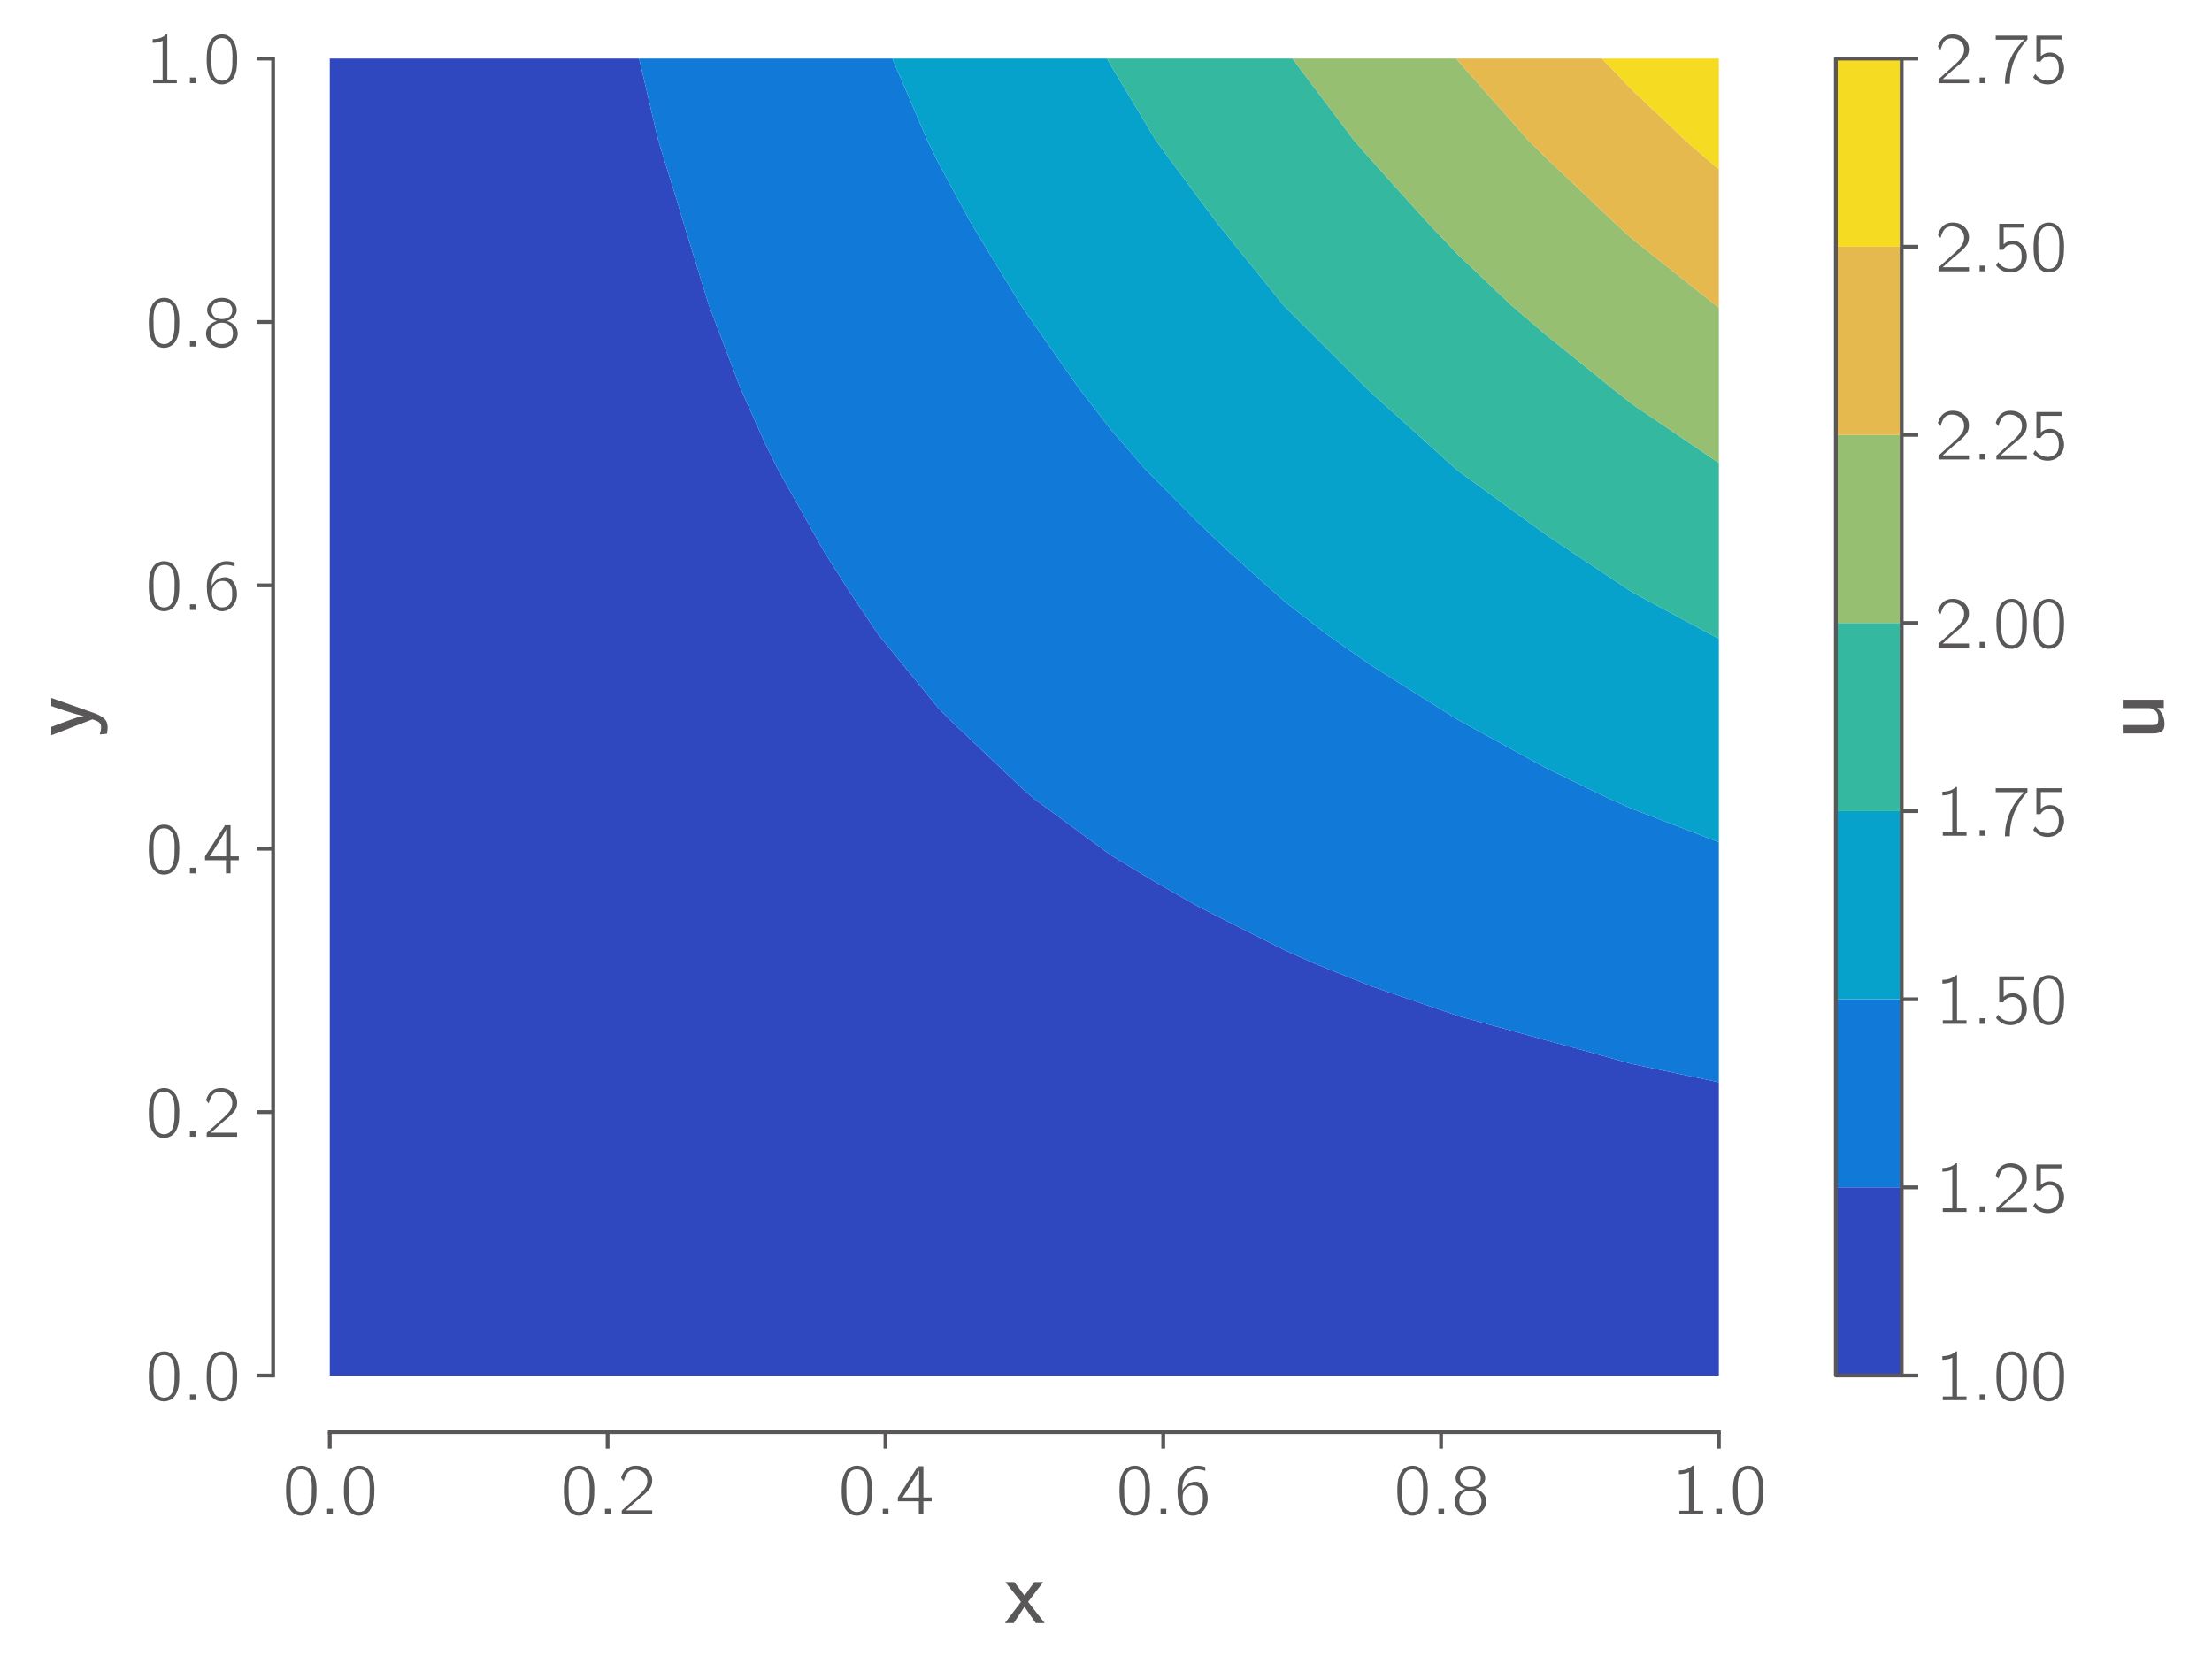 <?xml version="1.0" encoding="utf-8" standalone="no"?>
<!DOCTYPE svg PUBLIC "-//W3C//DTD SVG 1.1//EN"
  "http://www.w3.org/Graphics/SVG/1.1/DTD/svg11.dtd">
<svg xmlns:xlink="http://www.w3.org/1999/xlink" width="468.429pt" height="354pt" viewBox="0 0 468.429 354" xmlns="http://www.w3.org/2000/svg" version="1.1">
 <defs>
  <style type="text/css">*{stroke-linejoin: round; stroke-linecap: butt}</style>
 </defs>
 <g id="figure_1">
  <g id="patch_1">
   <path d="M 0 354 
L 468.429 354 
L 468.429 0 
L 0 0 
z
" style="fill: #ffffff"/>
  </g>
  <g id="axes_1">
   <g id="patch_2">
    <path d="M 69.839 291.358 
L 364.001 291.358 
L 364.001 12.41 
L 69.839 12.41 
z
" style="fill: #ffffff"/>
   </g>
   <g id="QuadContourSet_1">
    <path d="M 69.839 273.923 
L 69.839 256.489 
L 69.839 239.055 
L 69.839 221.621 
L 69.839 204.187 
L 69.839 186.752 
L 69.839 169.318 
L 69.839 151.884 
L 69.839 134.45 
L 69.839 117.016 
L 69.839 99.581 
L 69.839 82.147 
L 69.839 64.713 
L 69.839 47.279 
L 69.839 29.845 
L 69.839 12.41 
L 88.224 12.41 
L 106.609 12.41 
L 124.994 12.41 
L 135.338 12.41 
L 139.422 29.845 
L 143.38 42.616 
L 144.769 47.279 
L 150.134 64.713 
L 156.761 82.147 
L 161.765 93.392 
L 164.821 99.581 
L 174.612 117.016 
L 180.15 125.724 
L 186.013 134.45 
L 198.535 149.782 
L 200.526 151.884 
L 216.92 167.431 
L 219.137 169.318 
L 235.305 181.193 
L 244.507 186.752 
L 253.69 192.004 
L 272.076 201.288 
L 278.603 204.187 
L 290.461 208.932 
L 308.846 215.215 
L 327.231 220.304 
L 332.148 221.621 
L 345.616 225.374 
L 364.001 229.246 
L 364.001 239.055 
L 364.001 256.489 
L 364.001 273.923 
L 364.001 291.358 
L 345.616 291.358 
L 327.231 291.358 
L 308.846 291.358 
L 290.461 291.358 
L 272.076 291.358 
L 253.69 291.358 
L 235.305 291.358 
L 216.92 291.358 
L 198.535 291.358 
L 180.15 291.358 
L 161.765 291.358 
L 143.38 291.358 
L 124.994 291.358 
L 106.609 291.358 
L 88.224 291.358 
L 69.839 291.358 
z
" clip-path="url(#p66758576dc)" style="fill: #2f47bf"/>
    <path d="M 139.422 29.845 
L 135.338 12.41 
L 143.38 12.41 
L 161.765 12.41 
L 180.15 12.41 
L 188.968 12.41 
L 196.419 29.845 
L 198.535 34.162 
L 205.624 47.279 
L 216.248 64.713 
L 216.92 65.696 
L 228.394 82.147 
L 235.305 91.057 
L 242.698 99.581 
L 253.69 110.656 
L 260.397 117.016 
L 272.076 127.44 
L 281.065 134.45 
L 290.461 141.004 
L 307.809 151.884 
L 308.846 152.522 
L 327.231 162.596 
L 341.064 169.318 
L 345.616 171.325 
L 364.001 178.39 
L 364.001 186.752 
L 364.001 204.187 
L 364.001 221.621 
L 364.001 229.246 
L 345.616 225.374 
L 332.148 221.621 
L 327.231 220.304 
L 308.846 215.215 
L 290.461 208.932 
L 278.603 204.187 
L 272.076 201.288 
L 253.69 192.004 
L 244.507 186.752 
L 235.305 181.193 
L 219.137 169.318 
L 216.92 167.431 
L 200.526 151.884 
L 198.535 149.782 
L 186.013 134.45 
L 180.15 125.724 
L 174.612 117.016 
L 164.821 99.581 
L 161.765 93.392 
L 156.761 82.147 
L 150.134 64.713 
L 144.769 47.279 
L 143.38 42.616 
z
" clip-path="url(#p66758576dc)" style="fill: #117ad9"/>
    <path d="M 196.419 29.845 
L 188.968 12.41 
L 198.535 12.41 
L 216.92 12.41 
L 234.431 12.41 
L 235.305 13.946 
L 244.828 29.845 
L 253.69 41.817 
L 257.765 47.279 
L 271.851 64.713 
L 272.076 64.965 
L 289.287 82.147 
L 290.461 83.26 
L 308.58 99.581 
L 308.846 99.794 
L 327.231 113.151 
L 332.99 117.016 
L 345.616 125.42 
L 362.382 134.45 
L 364.001 135.279 
L 364.001 151.884 
L 364.001 169.318 
L 364.001 178.39 
L 345.616 171.325 
L 341.064 169.318 
L 327.231 162.596 
L 308.846 152.522 
L 307.809 151.884 
L 290.461 141.004 
L 281.065 134.45 
L 272.076 127.44 
L 260.397 117.016 
L 253.69 110.656 
L 242.698 99.581 
L 235.305 91.057 
L 228.394 82.147 
L 216.92 65.696 
L 216.248 64.713 
L 205.624 47.279 
L 198.535 34.162 
z
" clip-path="url(#p66758576dc)" style="fill: #06a2cb"/>
    <path d="M 234.431 12.41 
L 235.305 12.41 
L 253.69 12.41 
L 272.076 12.41 
L 273.69 12.41 
L 286.815 29.845 
L 290.461 33.987 
L 302.417 47.279 
L 308.846 54.038 
L 320.103 64.713 
L 327.231 70.81 
L 341.248 82.147 
L 345.616 85.604 
L 364.001 98.051 
L 364.001 99.581 
L 364.001 117.016 
L 364.001 134.45 
L 364.001 135.279 
L 362.382 134.45 
L 345.616 125.42 
L 332.99 117.016 
L 327.231 113.151 
L 308.846 99.794 
L 308.58 99.581 
L 290.461 83.26 
L 289.287 82.147 
L 272.076 64.965 
L 271.851 64.713 
L 257.765 47.279 
L 253.69 41.817 
L 244.828 29.845 
L 235.305 13.946 
z
" clip-path="url(#p66758576dc)" style="fill: #34b8a0"/>
    <path d="M 286.815 29.845 
L 273.69 12.41 
L 290.461 12.41 
L 308.37 12.41 
L 308.846 12.983 
L 323.745 29.845 
L 327.231 33.267 
L 342.007 47.279 
L 345.616 50.584 
L 363.397 64.713 
L 364.001 65.164 
L 364.001 82.147 
L 364.001 98.051 
L 345.616 85.604 
L 341.248 82.147 
L 327.231 70.81 
L 320.103 64.713 
L 308.846 54.038 
L 302.417 47.279 
L 290.461 33.987 
z
" clip-path="url(#p66758576dc)" style="fill: #97bf71"/>
    <path d="M 308.37 12.41 
L 308.846 12.41 
L 327.231 12.41 
L 339.248 12.41 
L 345.616 19.04 
L 357.01 29.845 
L 364.001 35.883 
L 364.001 47.279 
L 364.001 64.713 
L 364.001 65.164 
L 363.397 64.713 
L 345.616 50.584 
L 342.007 47.279 
L 327.231 33.267 
L 323.745 29.845 
L 308.846 12.983 
z
" clip-path="url(#p66758576dc)" style="fill: #e6b94f"/>
    <path d="M 339.248 12.41 
L 345.616 12.41 
L 364.001 12.41 
L 364.001 29.845 
L 364.001 35.883 
L 357.01 29.845 
L 345.616 19.04 
z
" clip-path="url(#p66758576dc)" style="fill: #f6db23"/>
   </g>
   <g id="matplotlib.axis_1">
    <g id="xtick_1">
     <g id="line2d_1">
      <defs>
       <path id="m9c05f7dd20" d="M 0 0 
L 0 3.5 
" style="stroke: #5a5758; stroke-width: 0.8"/>
      </defs>
      <g>
       <use xlink:href="#m9c05f7dd20" x="69.839" y="303.358" style="fill: #5a5758; stroke: #5a5758; stroke-width: 0.8"/>
      </g>
     </g>
     <g id="text_1">
      <!-- 0.0 -->
      <g style="fill: #5a5758" transform="translate(59.778 320.778) scale(0.15 -0.15)">
       <defs>
        <path id="CMUBright-Roman-30" d="M 333 1984 
L 333 2086 
Q 333 2291 339 2438 
Q 346 2586 371 2832 
Q 397 3078 461 3267 
Q 525 3456 621 3657 
Q 717 3859 880 4006 
Q 1043 4154 1261 4230 
Q 1446 4301 1677 4301 
Q 1856 4301 2025 4256 
Q 2195 4211 2380 4070 
Q 2566 3930 2704 3709 
Q 2842 3488 2931 3104 
Q 3021 2720 3021 2214 
Q 3021 1683 2982 1347 
Q 2944 1011 2803 685 
Q 2618 250 2307 70 
Q 1997 -109 1677 -109 
Q 1498 -109 1328 -64 
Q 1158 -19 972 121 
Q 787 262 649 483 
Q 512 704 422 1091 
Q 333 1478 333 1984 
z
M 742 2413 
Q 742 2374 745 2326 
Q 749 2278 749 2272 
L 749 2150 
Q 749 1779 758 1548 
Q 768 1318 838 1014 
Q 909 710 1037 538 
Q 1286 218 1677 218 
Q 2086 218 2330 557 
Q 2451 730 2518 1037 
Q 2586 1344 2595 1568 
Q 2605 1792 2605 2163 
L 2605 2272 
Q 2605 2278 2608 2323 
Q 2611 2368 2611 2406 
Q 2611 3302 2336 3661 
Q 2099 3981 1677 3981 
Q 1242 3981 1005 3642 
Q 742 3264 742 2413 
z
" transform="scale(0.016)"/>
        <path id="CMUBright-Roman-2e" d="M 678 0 
L 678 499 
L 1178 499 
L 1178 0 
L 678 0 
z
" transform="scale(0.016)"/>
       </defs>
       <use xlink:href="#CMUBright-Roman-30"/>
       <use xlink:href="#CMUBright-Roman-2e" x="52.5"/>
       <use xlink:href="#CMUBright-Roman-30" x="81.7"/>
      </g>
     </g>
    </g>
    <g id="xtick_2">
     <g id="line2d_2">
      <g>
       <use xlink:href="#m9c05f7dd20" x="128.671" y="303.358" style="fill: #5a5758; stroke: #5a5758; stroke-width: 0.8"/>
      </g>
     </g>
     <g id="text_2">
      <!-- 0.2 -->
      <g style="fill: #5a5758" transform="translate(118.61 320.778) scale(0.15 -0.15)">
       <defs>
        <path id="CMUBright-Roman-32" d="M 275 3226 
Q 595 4301 1587 4301 
L 1594 4301 
Q 2214 4294 2617 3923 
Q 3021 3552 3021 2989 
Q 3021 2746 2937 2531 
Q 2854 2317 2668 2115 
Q 2483 1914 2384 1821 
Q 2285 1728 2061 1549 
Q 1754 1299 1642 1203 
Q 1530 1107 698 358 
L 3021 358 
L 3021 0 
L 333 0 
L 333 339 
L 1683 1562 
Q 2144 1965 2368 2278 
Q 2592 2592 2592 2982 
Q 2592 3418 2278 3690 
Q 1965 3962 1498 3962 
Q 1069 3962 854 3693 
Q 640 3424 512 2938 
L 275 3226 
z
" transform="scale(0.016)"/>
       </defs>
       <use xlink:href="#CMUBright-Roman-30"/>
       <use xlink:href="#CMUBright-Roman-2e" x="52.5"/>
       <use xlink:href="#CMUBright-Roman-32" x="81.7"/>
      </g>
     </g>
    </g>
    <g id="xtick_3">
     <g id="line2d_3">
      <g>
       <use xlink:href="#m9c05f7dd20" x="187.504" y="303.358" style="fill: #5a5758; stroke: #5a5758; stroke-width: 0.8"/>
      </g>
     </g>
     <g id="text_3">
      <!-- 0.4 -->
      <g style="fill: #5a5758" transform="translate(177.443 320.778) scale(0.15 -0.15)">
       <defs>
        <path id="CMUBright-Roman-34" d="M 186 1158 
L 186 1504 
L 1952 4250 
L 2438 4250 
L 2438 1498 
L 3168 1498 
L 3168 1158 
L 2438 1158 
L 2438 0 
L 2035 0 
L 2035 1158 
L 186 1158 
z
M 602 1498 
L 2054 1498 
L 2054 3885 
Q 1971 3667 1606 3085 
L 602 1498 
z
" transform="scale(0.016)"/>
       </defs>
       <use xlink:href="#CMUBright-Roman-30"/>
       <use xlink:href="#CMUBright-Roman-2e" x="52.5"/>
       <use xlink:href="#CMUBright-Roman-34" x="81.7"/>
      </g>
     </g>
    </g>
    <g id="xtick_4">
     <g id="line2d_4">
      <g>
       <use xlink:href="#m9c05f7dd20" x="246.336" y="303.358" style="fill: #5a5758; stroke: #5a5758; stroke-width: 0.8"/>
      </g>
     </g>
     <g id="text_4">
      <!-- 0.6 -->
      <g style="fill: #5a5758" transform="translate(236.275 320.778) scale(0.15 -0.15)">
       <defs>
        <path id="CMUBright-Roman-36" d="M 346 2061 
Q 346 3072 864 3686 
Q 1382 4301 2074 4301 
L 2086 4301 
Q 2426 4301 2797 4179 
L 2797 3846 
Q 2374 3981 2074 3981 
L 2061 3981 
Q 1478 3981 1123 3491 
Q 768 3002 768 2208 
Q 768 2195 771 2166 
Q 774 2138 774 2125 
Q 928 2445 1238 2665 
Q 1549 2886 1952 2886 
Q 2387 2886 2682 2483 
Q 3008 2029 3008 1408 
Q 3008 768 2618 326 
Q 2240 -109 1690 -109 
Q 1510 -109 1340 -57 
Q 1171 -6 985 141 
Q 800 288 662 521 
Q 525 755 435 1152 
Q 346 1549 346 2061 
z
M 794 1389 
Q 813 1171 854 1004 
Q 896 838 985 643 
Q 1075 448 1254 336 
Q 1434 224 1690 224 
Q 2138 224 2381 550 
Q 2515 736 2550 921 
Q 2586 1107 2586 1434 
Q 2586 1645 2573 1776 
Q 2560 1907 2480 2089 
Q 2400 2272 2253 2400 
Q 2054 2566 1728 2566 
Q 1325 2566 1062 2265 
Q 800 1965 800 1555 
Q 800 1440 806 1389 
L 794 1389 
z
" transform="scale(0.016)"/>
       </defs>
       <use xlink:href="#CMUBright-Roman-30"/>
       <use xlink:href="#CMUBright-Roman-2e" x="52.5"/>
       <use xlink:href="#CMUBright-Roman-36" x="81.7"/>
      </g>
     </g>
    </g>
    <g id="xtick_5">
     <g id="line2d_5">
      <g>
       <use xlink:href="#m9c05f7dd20" x="305.169" y="303.358" style="fill: #5a5758; stroke: #5a5758; stroke-width: 0.8"/>
      </g>
     </g>
     <g id="text_5">
      <!-- 0.8 -->
      <g style="fill: #5a5758" transform="translate(295.108 320.778) scale(0.15 -0.15)">
       <defs>
        <path id="CMUBright-Roman-38" d="M 275 1158 
Q 275 1517 518 1817 
Q 762 2118 1248 2266 
Q 909 2349 640 2598 
Q 371 2848 371 3206 
Q 371 3642 745 3971 
Q 1120 4301 1677 4301 
Q 2221 4301 2601 3981 
Q 2982 3661 2982 3213 
Q 2982 2918 2787 2684 
Q 2592 2451 2285 2323 
L 2099 2266 
Q 2464 2176 2768 1885 
Q 3072 1594 3072 1158 
Q 3072 646 2665 268 
Q 2259 -109 1670 -109 
Q 1075 -109 675 275 
Q 275 659 275 1158 
z
M 698 1158 
Q 698 704 970 464 
Q 1242 224 1670 224 
Q 2118 224 2384 470 
Q 2650 717 2650 1165 
Q 2650 1619 2371 1862 
Q 2093 2106 1670 2106 
Q 1280 2106 989 1878 
Q 698 1651 698 1158 
z
M 755 3206 
Q 755 2886 982 2656 
Q 1210 2426 1670 2426 
Q 2093 2426 2342 2634 
Q 2592 2842 2592 3206 
Q 2592 3507 2387 3744 
Q 2182 3981 1683 3981 
Q 1171 3981 963 3744 
Q 755 3507 755 3206 
z
" transform="scale(0.016)"/>
       </defs>
       <use xlink:href="#CMUBright-Roman-30"/>
       <use xlink:href="#CMUBright-Roman-2e" x="52.5"/>
       <use xlink:href="#CMUBright-Roman-38" x="81.7"/>
      </g>
     </g>
    </g>
    <g id="xtick_6">
     <g id="line2d_6">
      <g>
       <use xlink:href="#m9c05f7dd20" x="364.001" y="303.358" style="fill: #5a5758; stroke: #5a5758; stroke-width: 0.8"/>
      </g>
     </g>
     <g id="text_6">
      <!-- 1.0 -->
      <g style="fill: #5a5758" transform="translate(353.94 320.778) scale(0.15 -0.15)">
       <defs>
        <path id="CMUBright-Roman-31" d="M 672 3558 
L 672 3885 
Q 1427 3885 1862 4301 
L 1965 4301 
L 1965 320 
L 2803 320 
L 2803 0 
L 710 0 
L 710 320 
L 1549 320 
L 1549 3744 
Q 1178 3558 672 3558 
z
" transform="scale(0.016)"/>
       </defs>
       <use xlink:href="#CMUBright-Roman-31"/>
       <use xlink:href="#CMUBright-Roman-2e" x="52.5"/>
       <use xlink:href="#CMUBright-Roman-30" x="81.7"/>
      </g>
     </g>
    </g>
    <g id="text_7">
     <!-- x -->
     <g style="fill: #5a5758" transform="translate(212.798 343.793) scale(0.18 -0.18)">
      <defs>
       <path id="CMUBright-SemiBold-78" d="M 0 0 
L 1184 1562 
L 1184 1568 
L 38 3021 
L 698 3021 
L 1446 2022 
L 2163 3021 
L 2816 3021 
L 1709 1568 
L 1709 1562 
L 2931 0 
L 2272 0 
L 1446 1197 
L 1440 1197 
L 653 0 
L 0 0 
z
" transform="scale(0.016)"/>
      </defs>
      <use xlink:href="#CMUBright-SemiBold-78"/>
     </g>
    </g>
   </g>
   <g id="matplotlib.axis_2">
    <g id="ytick_1">
     <g id="line2d_7">
      <defs>
       <path id="m1d0d217146" d="M 0 0 
L -3.5 0 
" style="stroke: #5a5758; stroke-width: 0.8"/>
      </defs>
      <g>
       <use xlink:href="#m1d0d217146" x="57.839" y="291.358" style="fill: #5a5758; stroke: #5a5758; stroke-width: 0.8"/>
      </g>
     </g>
     <g id="text_8">
      <!-- 0.0 -->
      <g style="fill: #5a5758" transform="translate(30.717 296.568) scale(0.15 -0.15)">
       <use xlink:href="#CMUBright-Roman-30"/>
       <use xlink:href="#CMUBright-Roman-2e" x="52.5"/>
       <use xlink:href="#CMUBright-Roman-30" x="81.7"/>
      </g>
     </g>
    </g>
    <g id="ytick_2">
     <g id="line2d_8">
      <g>
       <use xlink:href="#m1d0d217146" x="57.839" y="235.568" style="fill: #5a5758; stroke: #5a5758; stroke-width: 0.8"/>
      </g>
     </g>
     <g id="text_9">
      <!-- 0.2 -->
      <g style="fill: #5a5758" transform="translate(30.717 240.779) scale(0.15 -0.15)">
       <use xlink:href="#CMUBright-Roman-30"/>
       <use xlink:href="#CMUBright-Roman-2e" x="52.5"/>
       <use xlink:href="#CMUBright-Roman-32" x="81.7"/>
      </g>
     </g>
    </g>
    <g id="ytick_3">
     <g id="line2d_9">
      <g>
       <use xlink:href="#m1d0d217146" x="57.839" y="179.779" style="fill: #5a5758; stroke: #5a5758; stroke-width: 0.8"/>
      </g>
     </g>
     <g id="text_10">
      <!-- 0.4 -->
      <g style="fill: #5a5758" transform="translate(30.717 184.989) scale(0.15 -0.15)">
       <use xlink:href="#CMUBright-Roman-30"/>
       <use xlink:href="#CMUBright-Roman-2e" x="52.5"/>
       <use xlink:href="#CMUBright-Roman-34" x="81.7"/>
      </g>
     </g>
    </g>
    <g id="ytick_4">
     <g id="line2d_10">
      <g>
       <use xlink:href="#m1d0d217146" x="57.839" y="123.989" style="fill: #5a5758; stroke: #5a5758; stroke-width: 0.8"/>
      </g>
     </g>
     <g id="text_11">
      <!-- 0.6 -->
      <g style="fill: #5a5758" transform="translate(30.717 129.2) scale(0.15 -0.15)">
       <use xlink:href="#CMUBright-Roman-30"/>
       <use xlink:href="#CMUBright-Roman-2e" x="52.5"/>
       <use xlink:href="#CMUBright-Roman-36" x="81.7"/>
      </g>
     </g>
    </g>
    <g id="ytick_5">
     <g id="line2d_11">
      <g>
       <use xlink:href="#m1d0d217146" x="57.839" y="68.2" style="fill: #5a5758; stroke: #5a5758; stroke-width: 0.8"/>
      </g>
     </g>
     <g id="text_12">
      <!-- 0.8 -->
      <g style="fill: #5a5758" transform="translate(30.717 73.41) scale(0.15 -0.15)">
       <use xlink:href="#CMUBright-Roman-30"/>
       <use xlink:href="#CMUBright-Roman-2e" x="52.5"/>
       <use xlink:href="#CMUBright-Roman-38" x="81.7"/>
      </g>
     </g>
    </g>
    <g id="ytick_6">
     <g id="line2d_12">
      <g>
       <use xlink:href="#m1d0d217146" x="57.839" y="12.41" style="fill: #5a5758; stroke: #5a5758; stroke-width: 0.8"/>
      </g>
     </g>
     <g id="text_13">
      <!-- 1.0 -->
      <g style="fill: #5a5758" transform="translate(30.717 17.621) scale(0.15 -0.15)">
       <use xlink:href="#CMUBright-Roman-31"/>
       <use xlink:href="#CMUBright-Roman-2e" x="52.5"/>
       <use xlink:href="#CMUBright-Roman-30" x="81.7"/>
      </g>
     </g>
    </g>
    <g id="text_14">
     <!-- y -->
     <g style="fill: #5a5758" transform="translate(19.567 156.006) rotate(-90) scale(0.18 -0.18)">
      <defs>
       <path id="CMUBright-SemiBold-79" d="M 90 3021 
L 704 3021 
Q 1344 1344 1440 979 
Q 1485 787 1510 614 
Q 1536 979 2138 2733 
Q 2208 2925 2240 3021 
L 2835 3021 
L 1722 -128 
Q 1562 -576 1331 -848 
Q 1101 -1120 685 -1120 
Q 538 -1120 205 -1075 
L 154 -544 
Q 480 -640 691 -640 
Q 749 -640 797 -630 
Q 845 -621 883 -608 
Q 922 -595 960 -563 
Q 998 -531 1020 -512 
Q 1043 -493 1075 -441 
Q 1107 -390 1120 -368 
Q 1133 -346 1158 -282 
Q 1184 -218 1193 -195 
Q 1203 -173 1228 -96 
Q 1254 -19 1261 0 
L 90 3021 
z
" transform="scale(0.016)"/>
      </defs>
      <use xlink:href="#CMUBright-SemiBold-79"/>
     </g>
    </g>
   </g>
   <g id="patch_3">
    <path d="M 57.839 291.358 
L 57.839 12.41 
" style="fill: none; stroke: #5a5758; stroke-width: 0.8; stroke-linejoin: miter; stroke-linecap: square"/>
   </g>
   <g id="patch_4">
    <path d="M 69.839 303.358 
L 364.001 303.358 
" style="fill: none; stroke: #5a5758; stroke-width: 0.8; stroke-linejoin: miter; stroke-linecap: square"/>
   </g>
  </g>
  <g id="axes_2">
   <g id="patch_5">
    <path d="M 388.771 291.358 
L 402.718 291.358 
L 402.718 12.41 
L 388.771 12.41 
z
" style="fill: #ffffff"/>
   </g>
   <g id="QuadMesh_1">
    <path d="M 388.771 291.358 
L 402.718 291.358 
L 402.718 251.508 
L 388.771 251.508 
L 388.771 291.358 
" clip-path="url(#pe686d56cef)" style="fill: #2f47bf"/>
    <path d="M 388.771 251.508 
L 402.718 251.508 
L 402.718 211.658 
L 388.771 211.658 
L 388.771 251.508 
" clip-path="url(#pe686d56cef)" style="fill: #117ad9"/>
    <path d="M 388.771 211.658 
L 402.718 211.658 
L 402.718 171.809 
L 388.771 171.809 
L 388.771 211.658 
" clip-path="url(#pe686d56cef)" style="fill: #06a2cb"/>
    <path d="M 388.771 171.809 
L 402.718 171.809 
L 402.718 131.959 
L 388.771 131.959 
L 388.771 171.809 
" clip-path="url(#pe686d56cef)" style="fill: #34b8a0"/>
    <path d="M 388.771 131.959 
L 402.718 131.959 
L 402.718 92.11 
L 388.771 92.11 
L 388.771 131.959 
" clip-path="url(#pe686d56cef)" style="fill: #97bf71"/>
    <path d="M 388.771 92.11 
L 402.718 92.11 
L 402.718 52.26 
L 388.771 52.26 
L 388.771 92.11 
" clip-path="url(#pe686d56cef)" style="fill: #e6b94f"/>
    <path d="M 388.771 52.26 
L 402.718 52.26 
L 402.718 12.41 
L 388.771 12.41 
L 388.771 52.26 
" clip-path="url(#pe686d56cef)" style="fill: #f6db23"/>
   </g>
   <g id="matplotlib.axis_3"/>
   <g id="matplotlib.axis_4">
    <g id="ytick_7">
     <g id="line2d_13">
      <defs>
       <path id="m8e8ed27d32" d="M 0 0 
L 3.5 0 
" style="stroke: #5a5758; stroke-width: 0.8"/>
      </defs>
      <g>
       <use xlink:href="#m8e8ed27d32" x="402.718" y="291.358" style="fill: #5a5758; stroke: #5a5758; stroke-width: 0.8"/>
      </g>
     </g>
     <g id="text_15">
      <!-- 1.00 -->
      <g style="fill: #5a5758" transform="translate(409.718 296.568) scale(0.15 -0.15)">
       <use xlink:href="#CMUBright-Roman-31"/>
       <use xlink:href="#CMUBright-Roman-2e" x="52.5"/>
       <use xlink:href="#CMUBright-Roman-30" x="81.7"/>
       <use xlink:href="#CMUBright-Roman-30" x="134.2"/>
      </g>
     </g>
    </g>
    <g id="ytick_8">
     <g id="line2d_14">
      <g>
       <use xlink:href="#m8e8ed27d32" x="402.718" y="251.508" style="fill: #5a5758; stroke: #5a5758; stroke-width: 0.8"/>
      </g>
     </g>
     <g id="text_16">
      <!-- 1.25 -->
      <g style="fill: #5a5758" transform="translate(409.718 256.718) scale(0.15 -0.15)">
       <defs>
        <path id="CMUBright-Roman-35" d="M 301 518 
L 486 819 
Q 896 224 1581 224 
Q 1971 224 2268 473 
Q 2566 723 2566 1312 
Q 2566 1626 2489 1846 
Q 2413 2067 2285 2176 
Q 2157 2285 2032 2329 
Q 1907 2374 1773 2374 
Q 1210 2374 941 1901 
L 582 1901 
L 582 4192 
L 2797 4192 
L 2797 3853 
L 973 3853 
L 973 2381 
Q 1325 2701 1779 2701 
Q 2285 2701 2653 2291 
Q 3021 1882 3021 1306 
Q 3021 723 2601 307 
Q 2182 -109 1574 -109 
Q 813 -109 301 518 
z
" transform="scale(0.016)"/>
       </defs>
       <use xlink:href="#CMUBright-Roman-31"/>
       <use xlink:href="#CMUBright-Roman-2e" x="52.5"/>
       <use xlink:href="#CMUBright-Roman-32" x="81.7"/>
       <use xlink:href="#CMUBright-Roman-35" x="134.2"/>
      </g>
     </g>
    </g>
    <g id="ytick_9">
     <g id="line2d_15">
      <g>
       <use xlink:href="#m8e8ed27d32" x="402.718" y="211.658" style="fill: #5a5758; stroke: #5a5758; stroke-width: 0.8"/>
      </g>
     </g>
     <g id="text_17">
      <!-- 1.50 -->
      <g style="fill: #5a5758" transform="translate(409.718 216.869) scale(0.15 -0.15)">
       <use xlink:href="#CMUBright-Roman-31"/>
       <use xlink:href="#CMUBright-Roman-2e" x="52.5"/>
       <use xlink:href="#CMUBright-Roman-35" x="81.7"/>
       <use xlink:href="#CMUBright-Roman-30" x="134.2"/>
      </g>
     </g>
    </g>
    <g id="ytick_10">
     <g id="line2d_16">
      <g>
       <use xlink:href="#m8e8ed27d32" x="402.718" y="171.809" style="fill: #5a5758; stroke: #5a5758; stroke-width: 0.8"/>
      </g>
     </g>
     <g id="text_18">
      <!-- 1.75 -->
      <g style="fill: #5a5758" transform="translate(409.718 177.019) scale(0.15 -0.15)">
       <defs>
        <path id="CMUBright-Roman-37" d="M 275 3840 
L 275 4192 
L 3072 4192 
L 3072 3853 
Q 2400 3149 1958 2147 
Q 1517 1146 1517 -51 
L 1088 -51 
Q 1088 1030 1523 2048 
Q 1958 3066 2797 3840 
L 275 3840 
z
" transform="scale(0.016)"/>
       </defs>
       <use xlink:href="#CMUBright-Roman-31"/>
       <use xlink:href="#CMUBright-Roman-2e" x="52.5"/>
       <use xlink:href="#CMUBright-Roman-37" x="81.7"/>
       <use xlink:href="#CMUBright-Roman-35" x="134.2"/>
      </g>
     </g>
    </g>
    <g id="ytick_11">
     <g id="line2d_17">
      <g>
       <use xlink:href="#m8e8ed27d32" x="402.718" y="131.959" style="fill: #5a5758; stroke: #5a5758; stroke-width: 0.8"/>
      </g>
     </g>
     <g id="text_19">
      <!-- 2.00 -->
      <g style="fill: #5a5758" transform="translate(409.718 137.17) scale(0.15 -0.15)">
       <use xlink:href="#CMUBright-Roman-32"/>
       <use xlink:href="#CMUBright-Roman-2e" x="52.5"/>
       <use xlink:href="#CMUBright-Roman-30" x="81.7"/>
       <use xlink:href="#CMUBright-Roman-30" x="134.2"/>
      </g>
     </g>
    </g>
    <g id="ytick_12">
     <g id="line2d_18">
      <g>
       <use xlink:href="#m8e8ed27d32" x="402.718" y="92.11" style="fill: #5a5758; stroke: #5a5758; stroke-width: 0.8"/>
      </g>
     </g>
     <g id="text_20">
      <!-- 2.25 -->
      <g style="fill: #5a5758" transform="translate(409.718 97.32) scale(0.15 -0.15)">
       <use xlink:href="#CMUBright-Roman-32"/>
       <use xlink:href="#CMUBright-Roman-2e" x="52.5"/>
       <use xlink:href="#CMUBright-Roman-32" x="81.7"/>
       <use xlink:href="#CMUBright-Roman-35" x="134.2"/>
      </g>
     </g>
    </g>
    <g id="ytick_13">
     <g id="line2d_19">
      <g>
       <use xlink:href="#m8e8ed27d32" x="402.718" y="52.26" style="fill: #5a5758; stroke: #5a5758; stroke-width: 0.8"/>
      </g>
     </g>
     <g id="text_21">
      <!-- 2.50 -->
      <g style="fill: #5a5758" transform="translate(409.718 57.47) scale(0.15 -0.15)">
       <use xlink:href="#CMUBright-Roman-32"/>
       <use xlink:href="#CMUBright-Roman-2e" x="52.5"/>
       <use xlink:href="#CMUBright-Roman-35" x="81.7"/>
       <use xlink:href="#CMUBright-Roman-30" x="134.2"/>
      </g>
     </g>
    </g>
    <g id="ytick_14">
     <g id="line2d_20">
      <g>
       <use xlink:href="#m8e8ed27d32" x="402.718" y="12.41" style="fill: #5a5758; stroke: #5a5758; stroke-width: 0.8"/>
      </g>
     </g>
     <g id="text_22">
      <!-- 2.75 -->
      <g style="fill: #5a5758" transform="translate(409.718 17.621) scale(0.15 -0.15)">
       <use xlink:href="#CMUBright-Roman-32"/>
       <use xlink:href="#CMUBright-Roman-2e" x="52.5"/>
       <use xlink:href="#CMUBright-Roman-37" x="81.7"/>
       <use xlink:href="#CMUBright-Roman-35" x="134.2"/>
      </g>
     </g>
    </g>
    <g id="text_23">
     <!-- u -->
     <g style="fill: #5a5758" transform="translate(458.222 156.537) rotate(-90) scale(0.18 -0.18)">
      <defs>
       <path id="CMUBright-SemiBold-75" d="M 410 838 
L 410 3021 
L 1024 3021 
L 1024 883 
Q 1030 570 1069 506 
Q 1139 403 1510 403 
Q 1888 403 2064 601 
Q 2240 800 2266 998 
Q 2272 1062 2272 1197 
L 2272 3021 
L 2886 3021 
L 2886 0 
L 2285 0 
L 2285 480 
Q 1830 -51 1088 -51 
Q 858 -51 710 29 
Q 563 109 502 262 
Q 442 416 426 537 
Q 410 659 410 838 
z
" transform="scale(0.016)"/>
      </defs>
      <use xlink:href="#CMUBright-SemiBold-75"/>
     </g>
    </g>
   </g>
   <g id="LineCollection_1"/>
   <g id="patch_6">
    <path d="M 388.771 291.358 
L 395.744 291.358 
L 402.718 291.358 
L 402.718 12.41 
L 395.744 12.41 
L 388.771 12.41 
L 388.771 291.358 
z
" style="fill: none; stroke: #5a5758; stroke-width: 0.8; stroke-linejoin: miter; stroke-linecap: square"/>
   </g>
  </g>
 </g>
 <defs>
  <clipPath id="p66758576dc">
   <rect x="69.839" y="12.41" width="294.162" height="278.947"/>
  </clipPath>
  <clipPath id="pe686d56cef">
   <rect x="388.771" y="12.41" width="13.947" height="278.947"/>
  </clipPath>
 </defs>
</svg>
